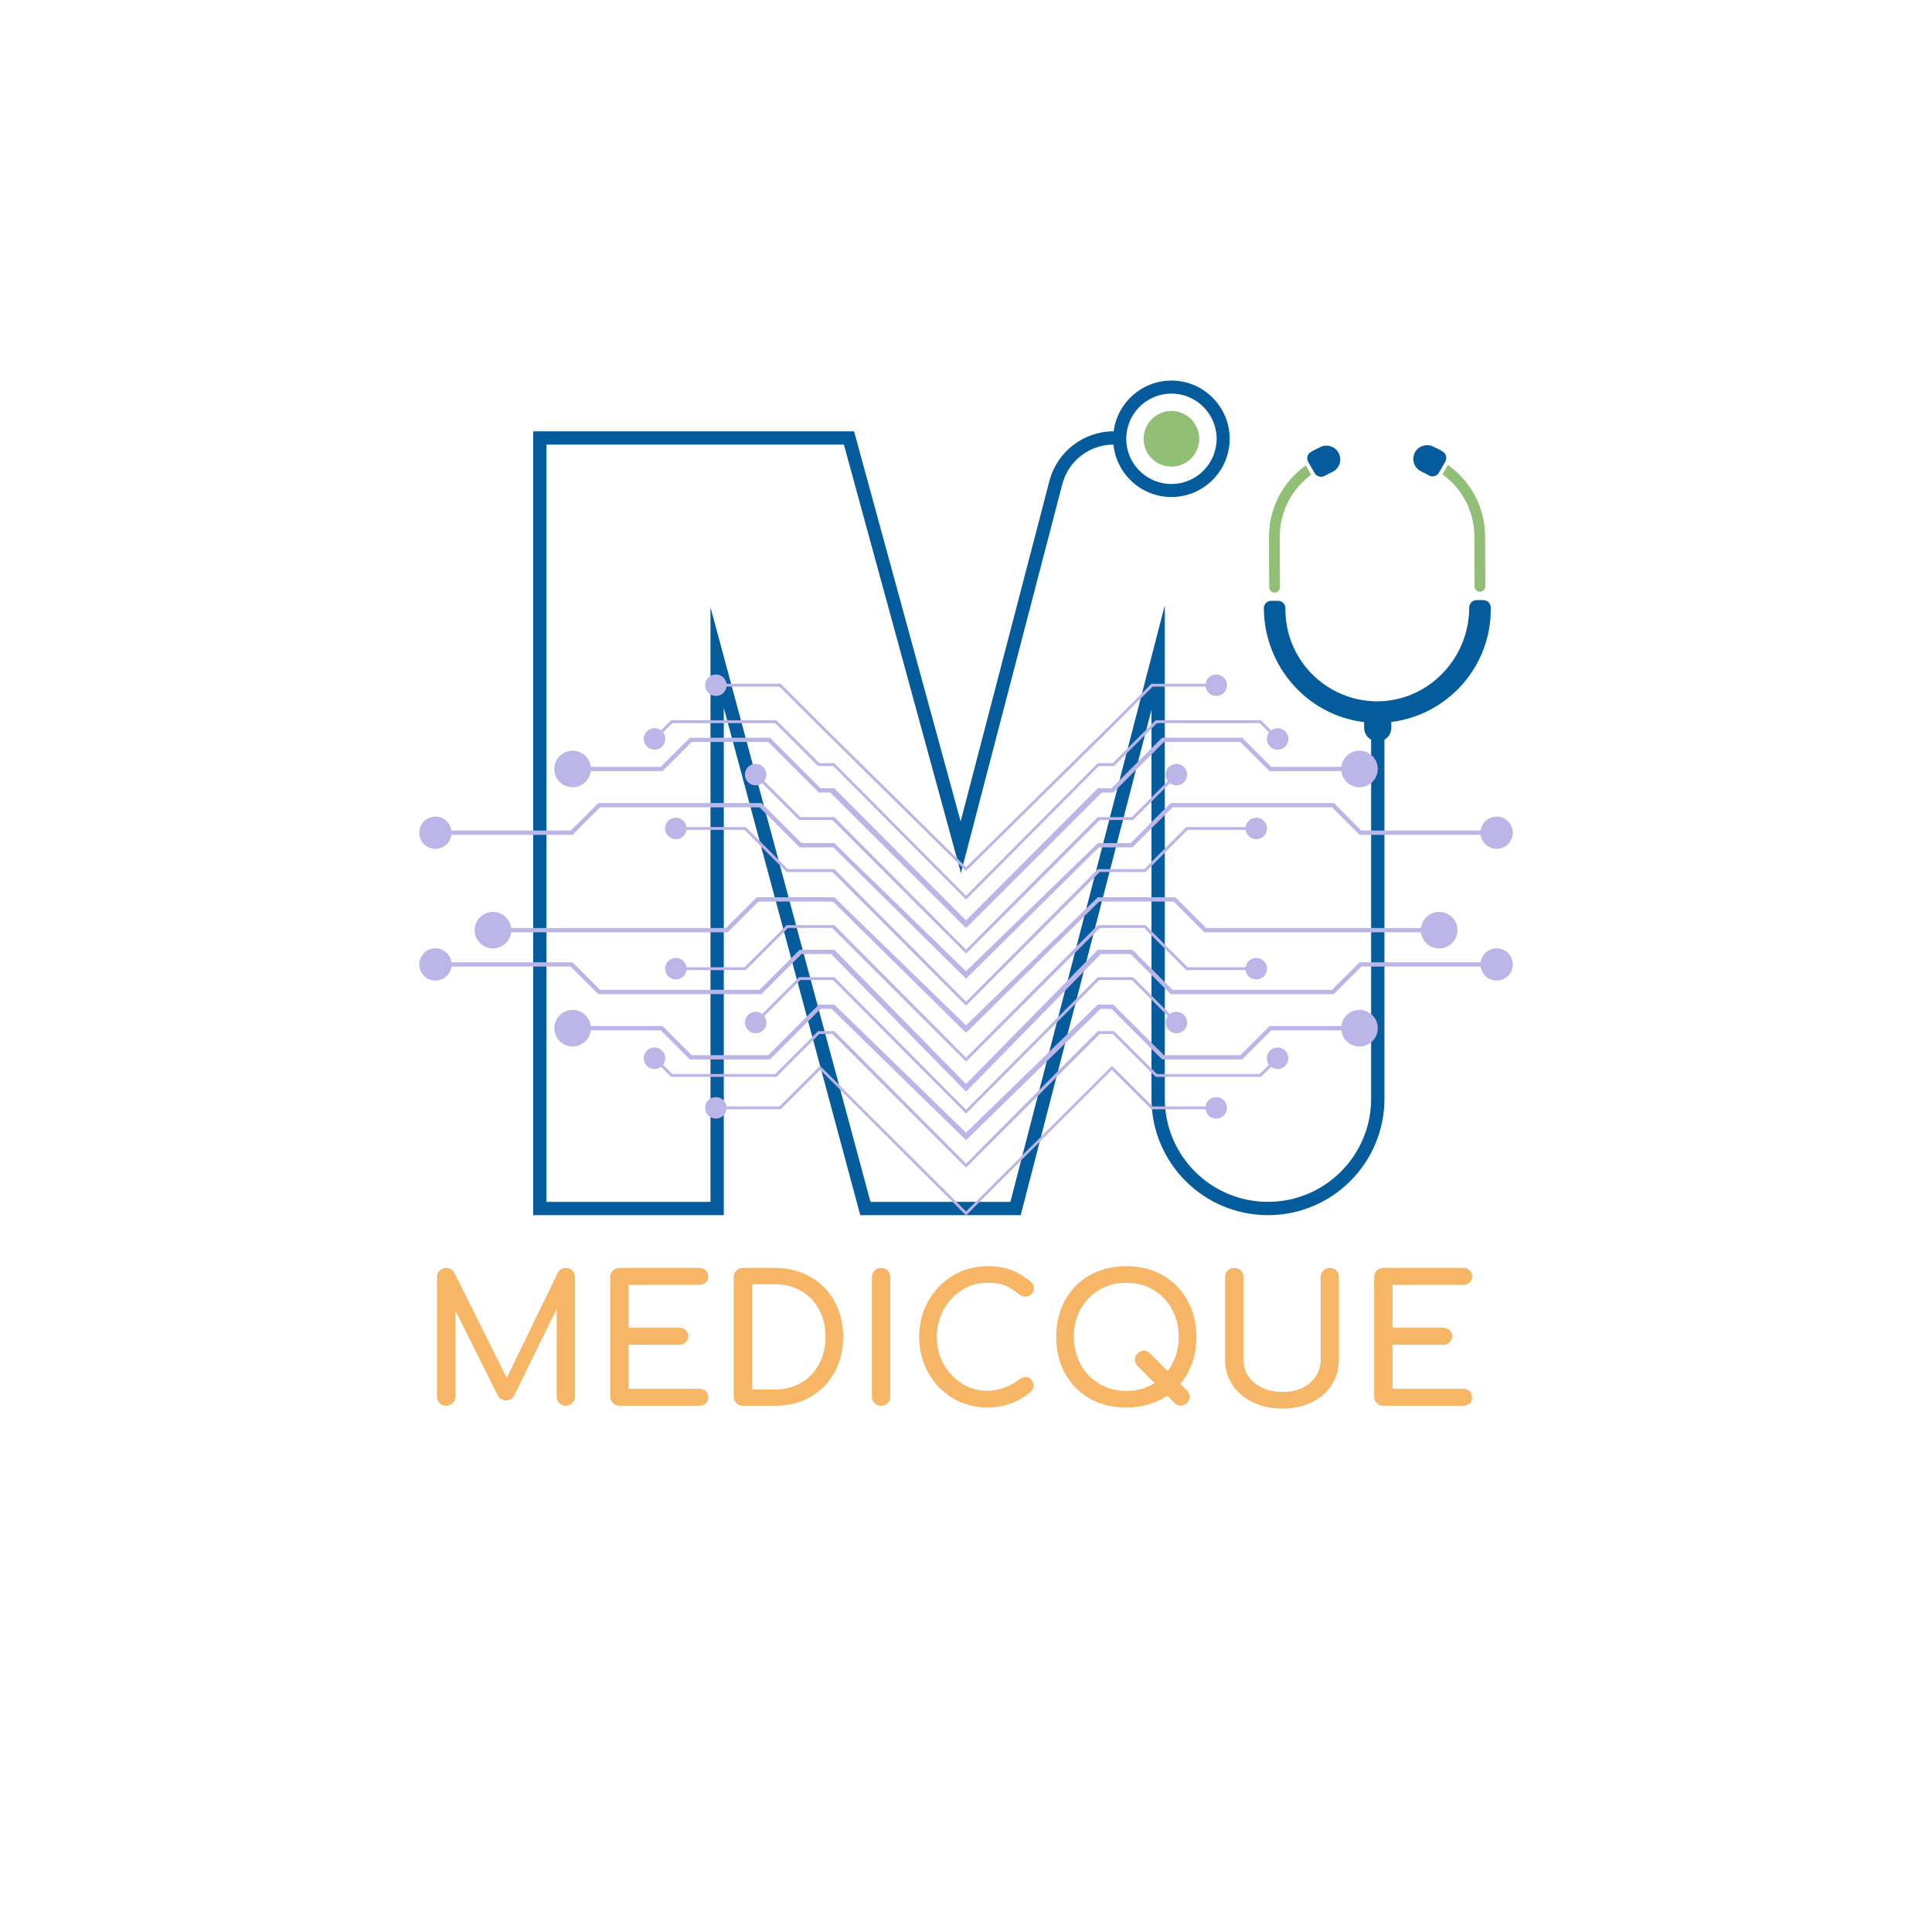 <svg xmlns="http://www.w3.org/2000/svg" xmlns:xlink="http://www.w3.org/1999/xlink" width="500" zoomAndPan="magnify" viewBox="0 0 375 375" height="500" preserveAspectRatio="xMidYMid meet" version="1.0"><defs><g/><clipPath id="f1deb2571c"><path d="M 103.422 73.863 L 289.422 73.863 L 289.422 235.863 L 103.422 235.863 Z M 103.422 73.863 " clip-rule="nonzero"/></clipPath><clipPath id="7b1a6cb61a"><path d="M 81.367 130.91 L 188 130.91 L 188 235.91 L 81.367 235.91 Z M 81.367 130.91 " clip-rule="nonzero"/></clipPath><clipPath id="0a62dce469"><path d="M 187 130.91 L 293.617 130.91 L 293.617 235.91 L 187 235.91 Z M 187 130.91 " clip-rule="nonzero"/></clipPath></defs><path fill="#91bf76" d="M 227.375 90.57 C 229.969 90.57 232.137 88.738 232.652 86.301 C 232.73 85.934 232.777 85.555 232.777 85.168 C 232.777 84.668 232.699 84.184 232.57 83.719 C 231.934 81.445 229.848 79.77 227.375 79.77 C 224.902 79.77 222.816 81.445 222.176 83.719 C 222.047 84.184 221.973 84.668 221.973 85.168 C 221.973 85.555 222.016 85.934 222.094 86.301 C 222.613 88.738 224.785 90.57 227.375 90.57 " fill-opacity="1" fill-rule="nonzero"/><path fill="#91bf76" d="M 286.168 104.086 L 286.203 113.836 C 286.203 114.414 286.672 114.879 287.25 114.879 C 287.832 114.875 288.293 114.41 288.293 113.832 L 288.258 104.074 C 288.238 98.359 285.379 93.305 281.023 90.238 L 279.98 92.062 C 283.715 94.762 286.152 99.137 286.168 104.086 " fill-opacity="1" fill-rule="nonzero"/><path fill="#91bf76" d="M 254.5 92.148 L 253.445 90.336 C 249.109 93.434 246.293 98.508 246.312 104.223 L 246.344 113.98 C 246.348 114.559 246.816 115.023 247.391 115.02 C 247.969 115.02 248.434 114.551 248.434 113.969 L 248.398 104.219 C 248.383 99.273 250.789 94.875 254.5 92.148 " fill-opacity="1" fill-rule="nonzero"/><path fill="#055c9d" d="M 279.996 87.629 L 279.719 87.461 C 279.191 87.156 278.652 86.883 278.102 86.641 C 276.465 85.918 274.582 86.945 274.34 88.719 L 274.34 88.727 C 274.176 89.918 274.844 91.059 275.941 91.551 C 276.316 91.711 276.676 91.895 277.027 92.102 L 277.312 92.266 C 278.008 92.676 278.906 92.438 279.309 91.734 L 280.527 89.609 C 280.926 88.91 280.688 88.027 279.996 87.629 " fill-opacity="1" fill-rule="nonzero"/><path fill="#055c9d" d="M 257.184 92.336 C 257.617 92.074 258.066 91.852 258.523 91.648 C 259.633 91.164 260.297 90.008 260.121 88.805 C 259.871 87.074 258.043 86.016 256.438 86.707 C 255.746 87.008 255.07 87.352 254.418 87.738 C 253.75 88.137 253.535 89.016 253.934 89.691 L 255.168 91.816 C 255.582 92.527 256.484 92.746 257.184 92.336 " fill-opacity="1" fill-rule="nonzero"/><g clip-path="url(#f1deb2571c)"><path fill="#055c9d" d="M 227.375 76.395 C 231.719 76.395 235.328 79.566 236.02 83.719 C 236.102 84.191 236.156 84.672 236.156 85.168 C 236.156 85.555 236.117 85.926 236.07 86.301 C 235.512 90.605 231.832 93.945 227.375 93.945 C 222.914 93.945 219.234 90.605 218.676 86.301 C 218.629 85.926 218.598 85.555 218.598 85.168 C 218.598 84.672 218.648 84.191 218.727 83.719 C 219.422 79.566 223.027 76.395 227.375 76.395 Z M 140.488 137.398 L 166.977 235.859 L 198.117 235.859 L 223.504 137.77 L 223.504 213.258 C 223.504 225.738 233.625 235.859 246.109 235.859 C 258.598 235.859 268.719 225.738 268.719 213.258 L 268.719 143.562 C 269.52 143.109 270.062 142.25 270.055 141.266 L 270.051 140.133 C 280.953 138.785 289.395 129.457 289.352 118.215 L 289.352 117.898 C 289.348 117.109 288.707 116.477 287.922 116.48 L 286.598 116.484 C 285.801 116.484 285.168 117.141 285.168 117.93 C 285.195 127.355 277.93 135.336 268.719 136.066 C 268.18 136.113 267.641 136.133 267.086 136.129 C 266.766 136.121 266.449 136.109 266.137 136.086 C 256.883 135.469 249.527 127.766 249.5 118.359 L 249.492 118.023 C 249.492 117.242 248.855 116.621 248.082 116.621 L 246.715 116.625 C 245.945 116.629 245.312 117.258 245.316 118.027 C 245.352 129.34 253.789 138.867 264.773 140.156 L 264.777 141.285 C 264.777 142.27 265.332 143.125 266.137 143.57 L 266.137 213.258 C 266.137 224.316 257.164 233.277 246.109 233.277 C 235.051 233.277 226.086 224.316 226.086 213.258 L 226.086 117.488 L 196.117 233.277 L 168.957 233.277 L 137.906 117.863 L 137.906 233.277 L 106.07 233.277 L 106.07 86.301 L 163.801 86.301 L 186.516 169.453 L 206.199 93.965 C 207.375 89.449 211.453 86.301 216.121 86.301 C 216.691 92.004 221.52 96.473 227.375 96.473 C 233.227 96.473 238.055 92.004 238.621 86.301 C 238.664 85.926 238.68 85.551 238.68 85.168 C 238.68 84.68 238.648 84.191 238.586 83.719 C 237.871 78.168 233.117 73.867 227.375 73.867 C 221.633 73.867 216.875 78.168 216.164 83.719 C 210.301 83.719 205.172 87.676 203.691 93.352 L 186.457 159.441 L 165.773 83.719 L 103.488 83.719 L 103.488 235.859 L 140.488 235.859 L 140.488 137.398 " fill-opacity="1" fill-rule="nonzero"/></g><g clip-path="url(#7b1a6cb61a)"><path fill="#bcb5e8" d="M 159.031 148.133 L 150.695 139.805 L 130.266 139.805 L 128.305 141.762 C 127.484 141.137 126.309 141.195 125.559 141.945 C 124.742 142.762 124.742 144.082 125.559 144.898 C 126.375 145.715 127.699 145.715 128.516 144.898 C 129.266 144.152 129.324 142.973 128.699 142.156 L 130.496 140.359 L 150.465 140.359 L 158.801 148.688 L 161.738 148.688 L 187.508 174.613 L 187.508 173.867 L 161.934 148.133 Z M 159.273 153.004 L 149.457 143.191 L 133.914 143.191 L 128.262 148.84 L 114.668 148.84 C 114.461 147.078 112.961 145.707 111.141 145.707 C 109.184 145.707 107.59 147.297 107.59 149.254 C 107.59 151.211 109.184 152.805 111.141 152.805 C 112.961 152.805 114.461 151.434 114.668 149.672 L 128.605 149.672 L 134.262 144.023 L 149.109 144.023 L 158.93 153.836 L 161.168 153.836 L 187.508 180.141 L 187.508 178.645 L 161.934 153.004 Z M 155.57 163.648 L 147.785 155.871 L 116.125 155.871 L 110.781 161.215 L 87.621 161.215 C 87.414 159.68 86.105 158.496 84.516 158.496 C 82.785 158.496 81.379 159.902 81.379 161.633 C 81.379 163.363 82.785 164.766 84.516 164.766 C 86.105 164.766 87.414 163.578 87.621 162.047 L 111.125 162.047 L 116.473 156.703 L 147.441 156.703 L 155.223 164.48 L 161.734 164.48 L 187.508 189.961 L 187.508 188.508 L 161.934 163.648 Z M 151.297 214.758 L 141.027 214.758 C 140.891 213.734 140.016 212.945 138.957 212.945 C 137.805 212.945 136.867 213.879 136.867 215.035 C 136.867 216.188 137.805 217.121 138.957 217.121 C 140.016 217.121 140.891 216.332 141.027 215.312 L 151.527 215.312 L 159.203 207.641 L 187.508 235.902 L 187.508 235.16 L 159.172 206.887 Z M 158.93 194.988 L 149.109 204.805 L 134.262 204.805 L 128.605 199.152 L 114.668 199.152 C 114.461 197.391 112.961 196.02 111.141 196.02 C 109.184 196.02 107.59 197.613 107.59 199.57 C 107.59 201.527 109.184 203.121 111.141 203.121 C 112.961 203.121 114.461 201.75 114.668 199.988 L 128.262 199.988 L 133.914 205.637 L 149.457 205.637 L 159.273 195.824 L 161.406 195.824 L 187.508 221.309 L 187.508 219.844 L 161.934 194.988 Z M 155.223 184.344 L 147.441 192.121 L 116.473 192.121 L 111.125 186.777 L 87.621 186.777 C 87.414 185.246 86.105 184.062 84.516 184.062 C 82.785 184.062 81.379 185.465 81.379 187.195 C 81.379 188.926 82.785 190.328 84.516 190.328 C 86.105 190.328 87.414 189.145 87.621 187.613 L 110.781 187.613 L 116.125 192.957 L 147.785 192.957 L 155.57 185.18 L 161.332 185.18 L 187.508 211.898 L 187.508 210.395 L 161.934 184.344 Z M 158.801 200.137 L 150.465 208.469 L 130.496 208.469 L 128.699 206.672 C 129.324 205.852 129.266 204.676 128.516 203.926 C 127.699 203.113 126.375 203.113 125.559 203.926 C 124.742 204.742 124.742 206.066 125.559 206.883 C 126.309 207.629 127.484 207.688 128.305 207.062 L 130.266 209.023 L 150.695 209.023 L 159.031 200.691 L 161.551 200.691 L 187.508 226.625 L 187.508 225.871 L 161.934 200.137 Z M 155.328 158.602 L 148.336 151.617 C 148.965 150.797 148.902 149.621 148.156 148.875 C 147.34 148.059 146.016 148.059 145.199 148.875 C 144.383 149.691 144.383 151.012 145.199 151.828 C 145.949 152.578 147.125 152.637 147.945 152.012 L 155.098 159.156 L 161.559 159.156 L 187.508 185.09 L 187.508 184.332 L 161.934 158.602 Z M 155.098 189.668 L 147.945 196.816 C 147.125 196.191 145.949 196.25 145.199 197 C 144.383 197.812 144.383 199.137 145.199 199.953 C 146.016 200.77 147.34 200.77 148.156 199.953 C 148.902 199.203 148.965 198.027 148.336 197.211 L 155.328 190.223 L 161.688 190.223 L 187.508 216.152 L 187.508 215.398 L 161.934 189.668 Z M 152.688 179.57 L 144.508 187.746 L 133.246 187.746 C 133.109 186.723 132.234 185.934 131.176 185.934 C 130.02 185.934 129.086 186.871 129.086 188.023 C 129.086 189.176 130.02 190.109 131.176 190.109 C 132.234 190.109 133.109 189.32 133.246 188.301 L 144.738 188.301 L 152.918 180.125 L 161.547 180.125 L 187.508 206.059 L 187.508 205.301 L 161.934 179.57 Z M 159.402 140.594 L 151.527 132.723 L 141.027 132.723 C 140.891 131.703 140.016 130.914 138.957 130.914 C 137.805 130.914 136.867 131.848 136.867 133 C 136.867 134.156 137.805 135.09 138.957 135.09 C 140.016 135.09 140.891 134.301 141.027 133.281 L 151.297 133.281 L 159.172 141.148 L 187.508 169.066 L 187.508 168.324 Z M 152.918 168.699 L 144.738 160.527 L 133.246 160.527 C 133.109 159.504 132.234 158.715 131.176 158.715 C 130.02 158.715 129.086 159.648 129.086 160.805 C 129.086 161.957 130.02 162.891 131.176 162.891 C 132.234 162.891 133.109 162.102 133.246 161.082 L 144.508 161.082 L 152.688 169.258 L 161.566 169.258 L 187.508 195.188 L 187.508 194.434 L 161.934 168.699 Z M 146.887 174.156 L 140.91 180.129 L 99.207 180.129 C 98.996 178.367 97.496 176.996 95.68 176.996 C 93.723 176.996 92.129 178.586 92.129 180.543 C 92.129 182.5 93.723 184.094 95.68 184.094 C 97.496 184.094 98.996 182.723 99.207 180.961 L 141.258 180.961 L 147.23 174.988 L 161.66 174.988 L 187.508 200.473 L 187.508 199.016 L 161.934 174.156 L 146.887 174.156 " fill-opacity="1" fill-rule="nonzero"/></g><g clip-path="url(#0a62dce469)"><path fill="#bcb5e8" d="M 213.082 148.133 L 187.508 173.867 L 187.508 174.613 L 213.281 148.688 L 216.215 148.688 L 224.551 140.359 L 244.52 140.359 L 246.32 142.156 C 245.691 142.973 245.754 144.152 246.504 144.898 C 247.32 145.715 248.641 145.715 249.457 144.898 C 250.273 144.082 250.273 142.762 249.457 141.945 C 248.707 141.195 247.531 141.137 246.711 141.762 L 244.75 139.805 L 224.32 139.805 L 215.984 148.133 Z M 213.082 153.004 L 187.508 178.645 L 187.508 180.141 L 213.852 153.836 L 216.086 153.836 L 225.906 144.023 L 240.758 144.023 L 246.41 149.672 L 260.352 149.672 C 260.559 151.434 262.059 152.805 263.875 152.805 C 265.836 152.805 267.43 151.211 267.43 149.254 C 267.43 147.297 265.836 145.707 263.875 145.707 C 262.059 145.707 260.559 147.078 260.352 148.84 L 246.754 148.84 L 241.102 143.191 L 225.562 143.191 L 215.742 153.004 Z M 213.082 163.648 L 187.508 188.508 L 187.508 189.961 L 213.285 164.48 L 219.793 164.48 L 227.578 156.703 L 258.547 156.703 L 263.895 162.047 L 287.398 162.047 C 287.602 163.578 288.91 164.766 290.5 164.766 C 292.23 164.766 293.637 163.363 293.637 161.633 C 293.637 159.902 292.23 158.496 290.5 158.496 C 288.91 158.496 287.602 159.68 287.398 161.215 L 264.238 161.215 L 258.891 155.871 L 227.23 155.871 L 219.449 163.648 Z M 215.844 206.887 L 187.508 235.16 L 187.508 235.902 L 215.812 207.641 L 223.488 215.312 L 233.992 215.312 C 234.125 216.332 235 217.121 236.062 217.121 C 237.215 217.121 238.148 216.188 238.148 215.035 C 238.148 213.879 237.215 212.945 236.062 212.945 C 235 212.945 234.125 213.734 233.992 214.758 L 223.719 214.758 Z M 213.082 194.988 L 187.508 219.844 L 187.508 221.309 L 213.613 195.824 L 215.742 195.824 L 225.562 205.637 L 241.102 205.637 L 246.754 199.988 L 260.352 199.988 C 260.559 201.75 262.059 203.121 263.875 203.121 C 265.836 203.121 267.43 201.527 267.43 199.57 C 267.43 197.613 265.836 196.02 263.875 196.02 C 262.059 196.02 260.559 197.391 260.352 199.152 L 246.41 199.152 L 240.758 204.805 L 225.906 204.805 L 216.086 194.988 Z M 213.082 184.344 L 187.508 210.395 L 187.508 211.898 L 213.684 185.18 L 219.449 185.18 L 227.23 192.957 L 258.891 192.957 L 264.238 187.613 L 287.398 187.613 C 287.602 189.145 288.91 190.328 290.5 190.328 C 292.23 190.328 293.637 188.926 293.637 187.195 C 293.637 185.465 292.23 184.062 290.5 184.062 C 288.91 184.062 287.602 185.246 287.398 186.777 L 263.895 186.777 L 258.547 192.121 L 227.578 192.121 L 219.793 184.344 Z M 213.082 200.137 L 187.508 225.871 L 187.508 226.625 L 213.465 200.691 L 215.984 200.691 L 224.32 209.023 L 244.75 209.023 L 246.711 207.062 C 247.531 207.688 248.707 207.629 249.457 206.883 C 250.273 206.066 250.273 204.742 249.457 203.926 C 248.641 203.113 247.32 203.113 246.504 203.926 C 245.754 204.676 245.691 205.852 246.32 206.672 L 244.52 208.469 L 224.551 208.469 L 216.215 200.137 Z M 213.082 158.602 L 187.508 184.332 L 187.508 185.09 L 213.457 159.156 L 219.922 159.156 L 227.074 152.012 C 227.895 152.637 229.07 152.578 229.816 151.828 C 230.633 151.012 230.633 149.691 229.816 148.875 C 229 148.059 227.68 148.059 226.863 148.875 C 226.113 149.621 226.055 150.797 226.68 151.617 L 219.691 158.602 Z M 213.082 189.668 L 187.508 215.398 L 187.508 216.152 L 213.332 190.223 L 219.691 190.223 L 226.68 197.211 C 226.055 198.027 226.113 199.203 226.863 199.953 C 227.68 200.77 229 200.77 229.816 199.953 C 230.633 199.137 230.633 197.812 229.816 197 C 229.07 196.25 227.895 196.191 227.074 196.816 L 219.922 189.668 Z M 213.082 179.57 L 187.508 205.301 L 187.508 206.059 L 213.473 180.125 L 222.098 180.125 L 230.281 188.301 L 241.773 188.301 C 241.91 189.32 242.785 190.109 243.844 190.109 C 244.996 190.109 245.934 189.176 245.934 188.023 C 245.934 186.871 244.996 185.934 243.844 185.934 C 242.785 185.934 241.91 186.723 241.773 187.746 L 230.512 187.746 L 222.332 179.57 Z M 187.508 168.324 L 187.508 169.066 L 215.844 141.148 L 223.719 133.281 L 233.992 133.281 C 234.125 134.301 235 135.09 236.062 135.09 C 237.215 135.09 238.148 134.156 238.148 133 C 238.148 131.848 237.215 130.914 236.062 130.914 C 235 130.914 234.125 131.703 233.992 132.723 L 223.488 132.723 L 215.613 140.594 Z M 213.082 168.699 L 187.508 194.434 L 187.508 195.188 L 213.453 169.258 L 222.332 169.258 L 230.512 161.082 L 241.773 161.082 C 241.91 162.102 242.785 162.891 243.844 162.891 C 244.996 162.891 245.934 161.957 245.934 160.805 C 245.934 159.648 244.996 158.715 243.844 158.715 C 242.785 158.715 241.91 159.504 241.773 160.527 L 230.281 160.527 L 222.098 168.699 Z M 213.082 174.156 L 187.508 199.016 L 187.508 200.473 L 213.355 174.988 L 227.785 174.988 L 233.762 180.961 L 275.812 180.961 C 276.02 182.723 277.52 184.094 279.336 184.094 C 281.297 184.094 282.891 182.5 282.891 180.543 C 282.891 178.586 281.297 176.996 279.336 176.996 C 277.52 176.996 276.02 178.367 275.812 180.129 L 234.105 180.129 L 228.133 174.156 L 213.082 174.156 " fill-opacity="1" fill-rule="nonzero"/></g><g fill="#f6b665" fill-opacity="1"><g transform="translate(81.402, 272.855)"><g><path d="M 28.422 -26.75 C 28.93 -26.75 29.352 -26.578 29.688 -26.234 C 30.031 -25.891 30.203 -25.469 30.203 -24.969 L 30.203 -1.781 C 30.203 -1.281 30.023 -0.859 29.672 -0.516 C 29.316 -0.172 28.898 0 28.422 0 C 27.922 0 27.5 -0.172 27.156 -0.516 C 26.812 -0.859 26.641 -1.281 26.641 -1.781 L 26.641 -18.797 L 18.359 -1.922 C 17.973 -1.328 17.457 -1.031 16.812 -1.031 C 16.062 -1.031 15.516 -1.383 15.172 -2.094 L 6.984 -18.5 L 6.984 -1.781 C 6.984 -1.281 6.812 -0.859 6.469 -0.516 C 6.125 -0.172 5.703 0 5.203 0 C 4.703 0 4.281 -0.172 3.938 -0.516 C 3.594 -0.859 3.422 -1.281 3.422 -1.781 L 3.422 -24.969 C 3.422 -25.469 3.594 -25.891 3.938 -26.234 C 4.281 -26.578 4.703 -26.75 5.203 -26.75 C 5.891 -26.75 6.414 -26.43 6.781 -25.797 L 16.953 -5.406 L 26.859 -25.797 C 27.223 -26.43 27.742 -26.75 28.422 -26.75 Z M 28.422 -26.75 "/></g></g></g><g fill="#f6b665" fill-opacity="1"><g transform="translate(115.028, 272.855)"><g><path d="M 5.203 0 C 4.703 0 4.281 -0.172 3.938 -0.516 C 3.594 -0.859 3.422 -1.281 3.422 -1.781 L 3.422 -24.969 C 3.422 -25.488 3.594 -25.914 3.938 -26.25 C 4.281 -26.582 4.703 -26.75 5.203 -26.75 L 20.688 -26.75 C 21.207 -26.75 21.629 -26.594 21.953 -26.281 C 22.273 -25.977 22.438 -25.578 22.438 -25.078 C 22.438 -24.598 22.273 -24.207 21.953 -23.906 C 21.629 -23.613 21.207 -23.469 20.688 -23.469 L 6.984 -23.469 L 6.984 -15.141 L 16.812 -15.141 C 17.312 -15.141 17.727 -14.984 18.062 -14.672 C 18.395 -14.367 18.562 -13.977 18.562 -13.5 C 18.562 -13.02 18.395 -12.625 18.062 -12.312 C 17.727 -12 17.312 -11.844 16.812 -11.844 L 6.984 -11.844 L 6.984 -3.281 L 20.688 -3.281 C 21.207 -3.281 21.629 -3.129 21.953 -2.828 C 22.273 -2.535 22.438 -2.148 22.438 -1.672 C 22.438 -1.172 22.273 -0.766 21.953 -0.453 C 21.629 -0.148 21.207 0 20.688 0 Z M 5.203 0 "/></g></g></g><g fill="#f6b665" fill-opacity="1"><g transform="translate(138.998, 272.855)"><g><path d="M 5.203 0 C 4.703 0 4.281 -0.172 3.938 -0.516 C 3.594 -0.859 3.422 -1.281 3.422 -1.781 L 3.422 -24.969 C 3.422 -25.488 3.594 -25.914 3.938 -26.25 C 4.281 -26.582 4.703 -26.75 5.203 -26.75 L 11.406 -26.75 C 13.988 -26.75 16.281 -26.176 18.281 -25.031 C 20.289 -23.895 21.852 -22.316 22.969 -20.297 C 24.094 -18.273 24.656 -15.973 24.656 -13.391 C 24.656 -10.805 24.094 -8.5 22.969 -6.469 C 21.852 -4.438 20.289 -2.848 18.281 -1.703 C 16.281 -0.566 13.988 0 11.406 0 Z M 11.406 -3.156 C 13.301 -3.156 14.992 -3.586 16.484 -4.453 C 17.984 -5.316 19.148 -6.531 19.984 -8.094 C 20.816 -9.664 21.234 -11.43 21.234 -13.391 C 21.234 -15.359 20.816 -17.117 19.984 -18.672 C 19.148 -20.223 17.984 -21.43 16.484 -22.297 C 14.992 -23.16 13.301 -23.594 11.406 -23.594 L 6.984 -23.594 L 6.984 -3.156 Z M 11.406 -3.156 "/></g></g></g><g fill="#f6b665" fill-opacity="1"><g transform="translate(165.809, 272.855)"><g><path d="M 5.203 0 C 4.703 0 4.281 -0.172 3.938 -0.516 C 3.594 -0.859 3.422 -1.281 3.422 -1.781 L 3.422 -24.969 C 3.422 -25.488 3.594 -25.914 3.938 -26.25 C 4.281 -26.582 4.703 -26.75 5.203 -26.75 C 5.734 -26.75 6.16 -26.582 6.484 -26.25 C 6.816 -25.914 6.984 -25.488 6.984 -24.969 L 6.984 -1.781 C 6.984 -1.281 6.816 -0.859 6.484 -0.516 C 6.16 -0.172 5.734 0 5.203 0 Z M 5.203 0 "/></g></g></g><g fill="#f6b665" fill-opacity="1"><g transform="translate(176.219, 272.855)"><g><path d="M 15.406 0.344 C 12.969 0.344 10.738 -0.258 8.719 -1.469 C 6.695 -2.676 5.102 -4.332 3.938 -6.438 C 2.77 -8.539 2.188 -10.859 2.188 -13.391 C 2.188 -15.898 2.77 -18.195 3.938 -20.281 C 5.102 -22.375 6.695 -24.031 8.719 -25.25 C 10.738 -26.477 12.969 -27.094 15.406 -27.094 C 17.145 -27.094 18.645 -26.863 19.906 -26.406 C 21.176 -25.945 22.461 -25.191 23.766 -24.141 C 24.047 -23.941 24.227 -23.734 24.312 -23.516 C 24.406 -23.297 24.453 -23.035 24.453 -22.734 C 24.453 -22.285 24.285 -21.91 23.953 -21.609 C 23.629 -21.316 23.25 -21.172 22.812 -21.172 C 22.375 -21.172 21.973 -21.316 21.609 -21.609 C 20.672 -22.41 19.754 -22.988 18.859 -23.344 C 17.973 -23.695 16.82 -23.875 15.406 -23.875 C 13.625 -23.875 11.984 -23.406 10.484 -22.469 C 8.992 -21.531 7.805 -20.254 6.922 -18.641 C 6.047 -17.035 5.609 -15.285 5.609 -13.391 C 5.609 -11.473 6.047 -9.711 6.922 -8.109 C 7.805 -6.516 8.992 -5.25 10.484 -4.312 C 11.984 -3.375 13.625 -2.906 15.406 -2.906 C 17.602 -2.906 19.707 -3.66 21.719 -5.172 C 22.102 -5.441 22.477 -5.578 22.844 -5.578 C 23.281 -5.578 23.641 -5.422 23.922 -5.109 C 24.211 -4.805 24.359 -4.406 24.359 -3.906 C 24.359 -3.426 24.172 -3.004 23.797 -2.641 C 21.336 -0.648 18.539 0.344 15.406 0.344 Z M 15.406 0.344 "/></g></g></g><g fill="#f6b665" fill-opacity="1"><g transform="translate(202.825, 272.855)"><g><path d="M 27.578 -2.953 C 27.91 -2.578 28.078 -2.176 28.078 -1.75 C 28.078 -1.289 27.91 -0.891 27.578 -0.547 C 27.203 -0.18 26.801 0 26.375 0 C 25.957 0 25.547 -0.18 25.141 -0.547 L 23.734 -1.953 C 21.453 -0.422 18.805 0.344 15.797 0.344 C 13.141 0.344 10.773 -0.238 8.703 -1.406 C 6.641 -2.57 5.035 -4.195 3.891 -6.281 C 2.754 -8.375 2.188 -10.742 2.188 -13.391 C 2.188 -16.035 2.754 -18.395 3.891 -20.469 C 5.035 -22.551 6.641 -24.176 8.703 -25.344 C 10.773 -26.508 13.141 -27.094 15.797 -27.094 C 18.422 -27.094 20.766 -26.508 22.828 -25.344 C 24.891 -24.176 26.5 -22.551 27.656 -20.469 C 28.812 -18.395 29.391 -16.035 29.391 -13.391 C 29.391 -11.586 29.117 -9.91 28.578 -8.359 C 28.047 -6.805 27.273 -5.438 26.266 -4.25 Z M 15.797 -2.875 C 17.848 -2.875 19.672 -3.391 21.266 -4.422 L 17.984 -7.703 C 17.617 -8.117 17.438 -8.531 17.438 -8.938 C 17.438 -9.375 17.617 -9.773 17.984 -10.141 C 18.348 -10.504 18.758 -10.688 19.219 -10.688 C 19.676 -10.688 20.07 -10.504 20.406 -10.141 L 23.797 -6.719 C 25.242 -8.613 25.969 -10.836 25.969 -13.391 C 25.969 -15.359 25.531 -17.141 24.656 -18.734 C 23.789 -20.328 22.586 -21.582 21.047 -22.5 C 19.504 -23.414 17.754 -23.875 15.797 -23.875 C 13.828 -23.875 12.07 -23.414 10.531 -22.5 C 8.988 -21.582 7.781 -20.328 6.906 -18.734 C 6.039 -17.141 5.609 -15.359 5.609 -13.391 C 5.609 -11.43 6.039 -9.648 6.906 -8.047 C 7.781 -6.453 8.992 -5.191 10.547 -4.266 C 12.098 -3.336 13.848 -2.875 15.797 -2.875 Z M 15.797 -2.875 "/></g></g></g><g fill="#f6b665" fill-opacity="1"><g transform="translate(234.362, 272.855)"><g><path d="M 14.625 0.547 C 12.457 0.547 10.52 0.141 8.812 -0.672 C 7.113 -1.484 5.789 -2.609 4.844 -4.047 C 3.895 -5.484 3.422 -7.125 3.422 -8.969 L 3.422 -24.969 C 3.422 -25.488 3.594 -25.914 3.938 -26.25 C 4.281 -26.582 4.703 -26.75 5.203 -26.75 C 5.734 -26.75 6.16 -26.582 6.484 -26.25 C 6.816 -25.914 6.984 -25.488 6.984 -24.969 L 6.984 -8.969 C 6.984 -7.758 7.305 -6.676 7.953 -5.719 C 8.609 -4.758 9.516 -4.008 10.672 -3.469 C 11.828 -2.938 13.145 -2.672 14.625 -2.672 C 16.039 -2.672 17.305 -2.938 18.422 -3.469 C 19.547 -4.008 20.422 -4.758 21.047 -5.719 C 21.672 -6.676 21.984 -7.758 21.984 -8.969 L 21.984 -24.969 C 21.984 -25.488 22.156 -25.914 22.5 -26.25 C 22.844 -26.582 23.266 -26.75 23.766 -26.75 C 24.266 -26.75 24.68 -26.582 25.016 -26.25 C 25.348 -25.914 25.516 -25.488 25.516 -24.969 L 25.516 -8.969 C 25.516 -7.145 25.051 -5.508 24.125 -4.062 C 23.195 -2.613 21.906 -1.484 20.25 -0.672 C 18.602 0.141 16.727 0.547 14.625 0.547 Z M 14.625 0.547 "/></g></g></g><g fill="#f6b665" fill-opacity="1"><g transform="translate(263.297, 272.855)"><g><path d="M 5.203 0 C 4.703 0 4.281 -0.172 3.938 -0.516 C 3.594 -0.859 3.422 -1.281 3.422 -1.781 L 3.422 -24.969 C 3.422 -25.488 3.594 -25.914 3.938 -26.25 C 4.281 -26.582 4.703 -26.75 5.203 -26.75 L 20.688 -26.75 C 21.207 -26.75 21.629 -26.594 21.953 -26.281 C 22.273 -25.977 22.438 -25.578 22.438 -25.078 C 22.438 -24.598 22.273 -24.207 21.953 -23.906 C 21.629 -23.613 21.207 -23.469 20.688 -23.469 L 6.984 -23.469 L 6.984 -15.141 L 16.812 -15.141 C 17.312 -15.141 17.727 -14.984 18.062 -14.672 C 18.395 -14.367 18.562 -13.977 18.562 -13.5 C 18.562 -13.02 18.395 -12.625 18.062 -12.312 C 17.727 -12 17.312 -11.844 16.812 -11.844 L 6.984 -11.844 L 6.984 -3.281 L 20.688 -3.281 C 21.207 -3.281 21.629 -3.129 21.953 -2.828 C 22.273 -2.535 22.438 -2.148 22.438 -1.672 C 22.438 -1.172 22.273 -0.766 21.953 -0.453 C 21.629 -0.148 21.207 0 20.688 0 Z M 5.203 0 "/></g></g></g></svg>